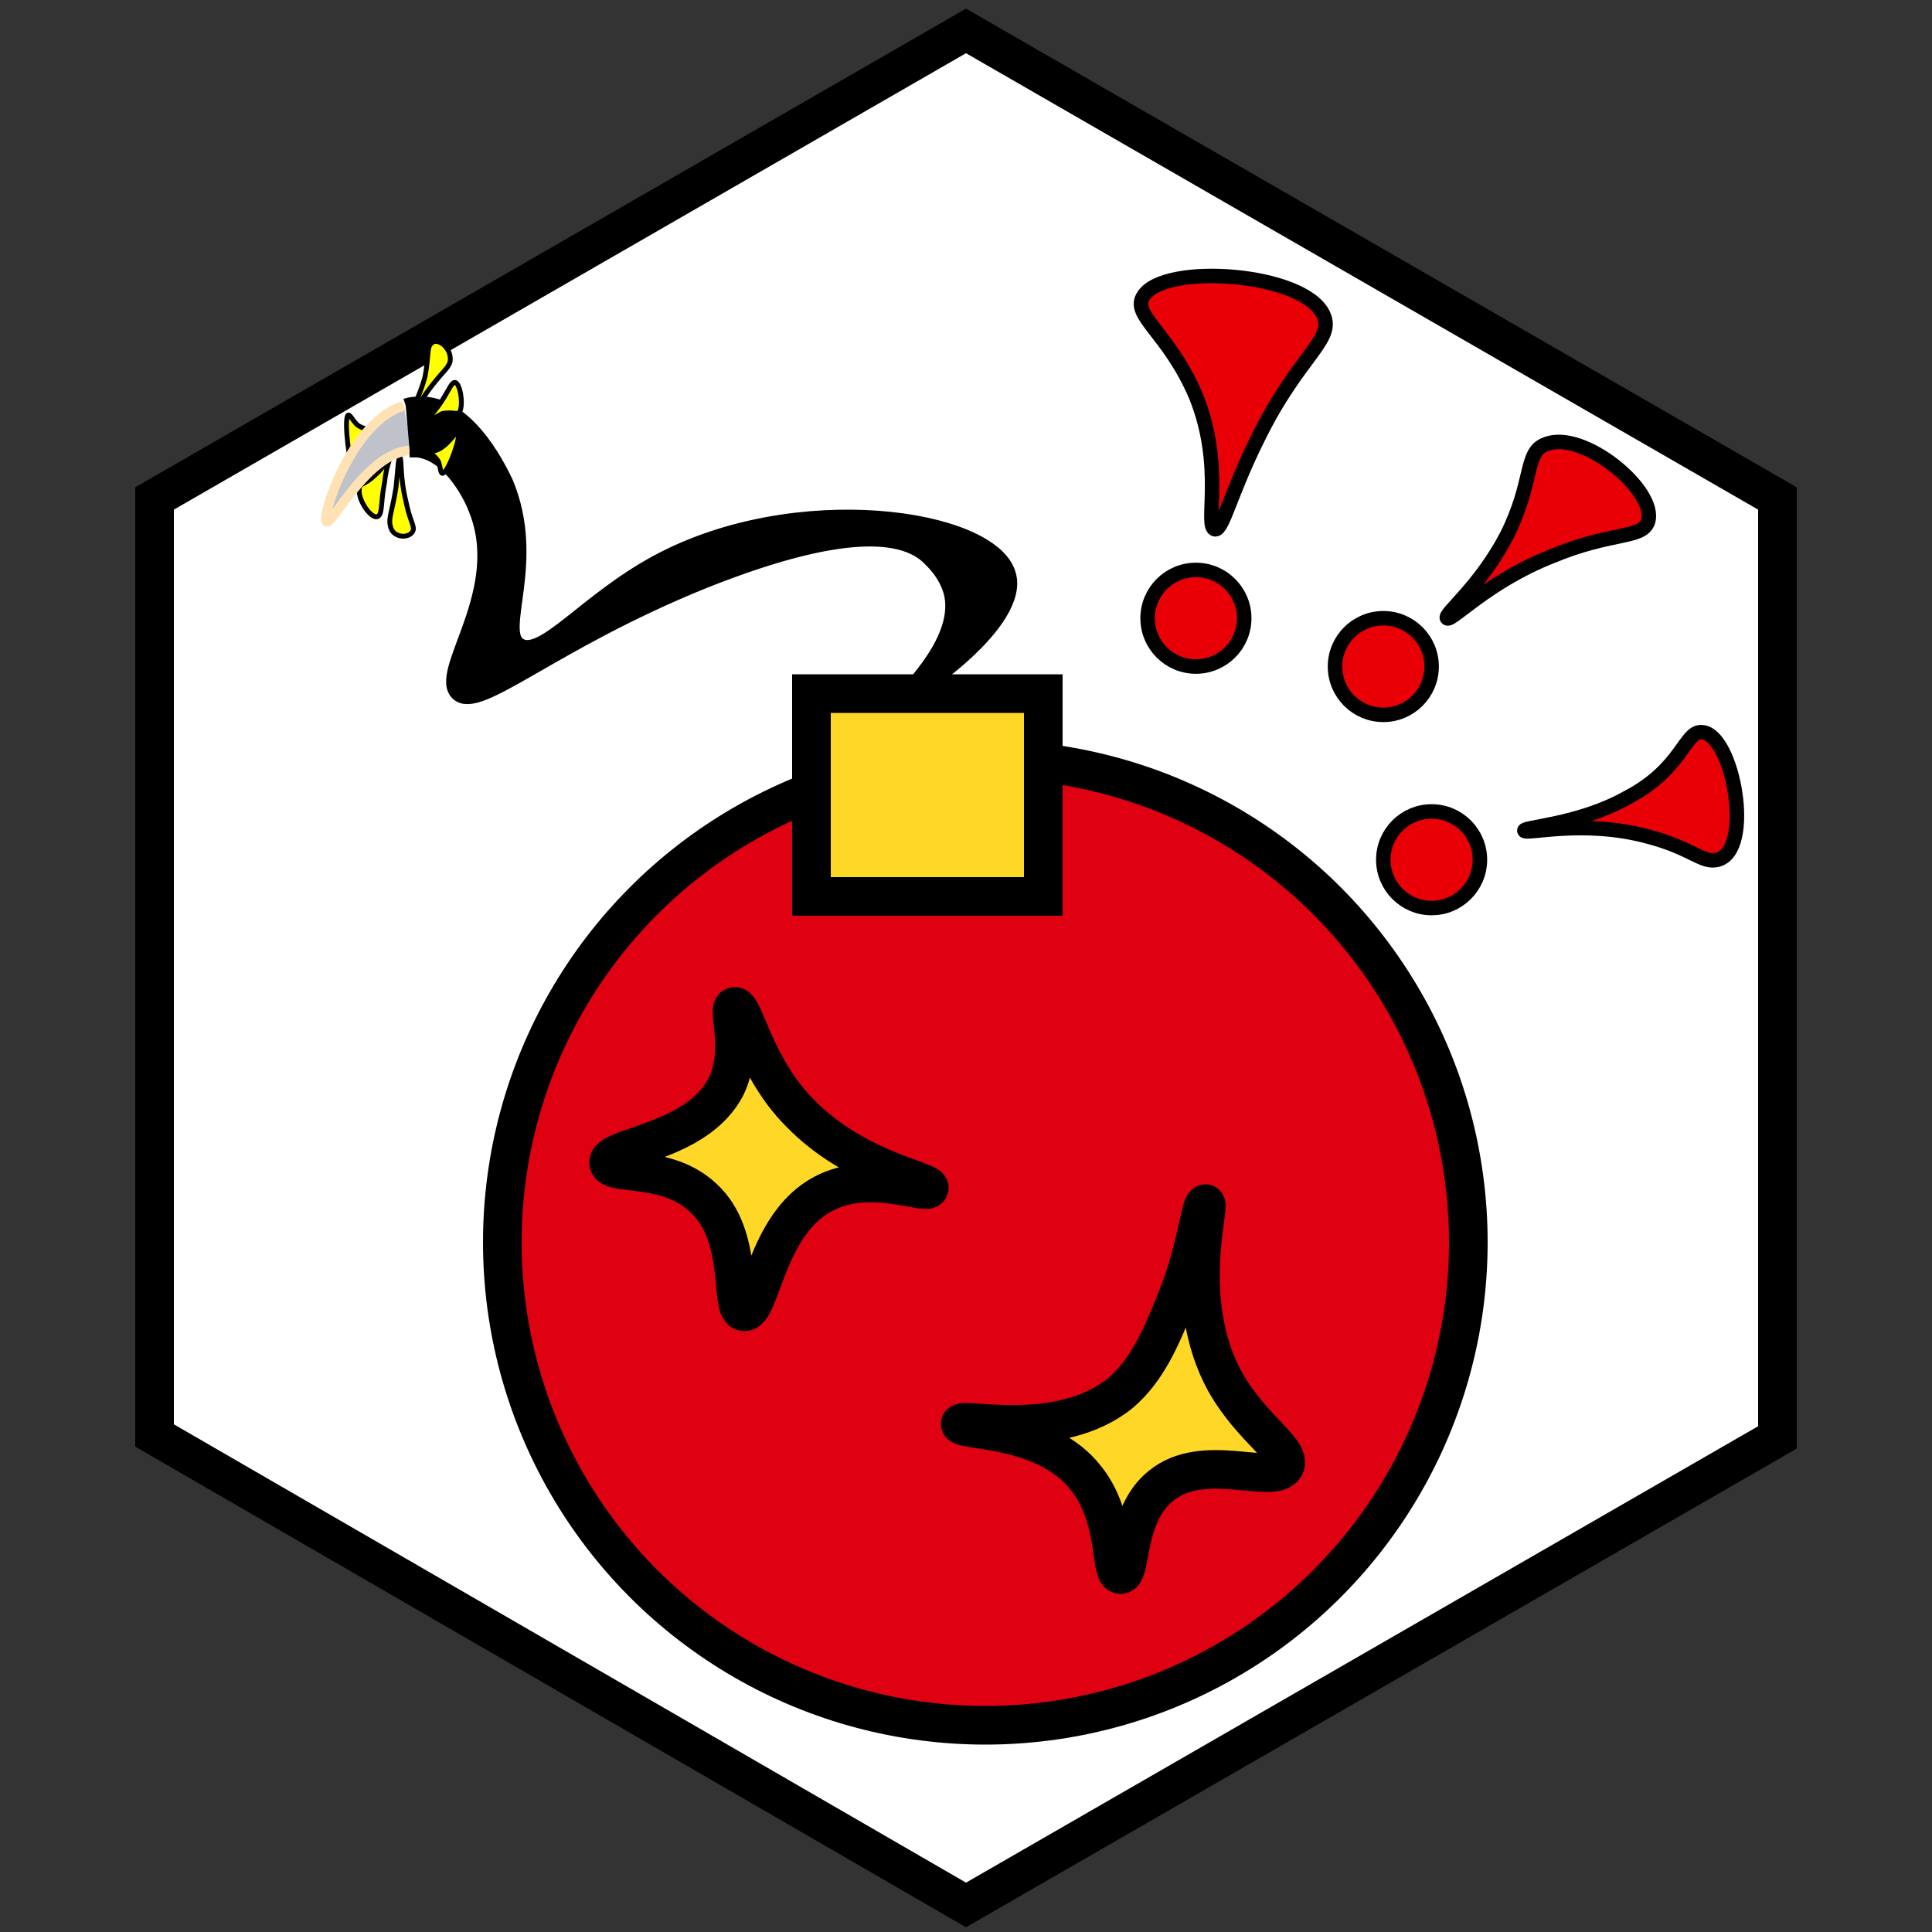 <?xml version="1.0" encoding="utf-8"?>
<!-- Generator: Adobe Illustrator 26.0.3, SVG Export Plug-In . SVG Version: 6.00 Build 0)  -->
<svg version="1.1" id="Ebene_1" xmlns="http://www.w3.org/2000/svg" xmlns:xlink="http://www.w3.org/1999/xlink" x="0px" y="0px"
	 viewBox="0 0 100 100" style="enable-background:new 0 0 100 100;" xml:space="preserve">
<rect x="0" y="0" width="100" height="100" fill="#333333" stroke="none"/>
<style type="text/css">
	.st0{fill:#FFFFFF;stroke:#000000;stroke-width:2;stroke-miterlimit:10;}
	.st1{fill:#FF0000;}
	.st2{fill:#DF0012;stroke:#000000;stroke-width:2;stroke-miterlimit:10;}
	.st3{fill:#FFD727;stroke:#000000;stroke-width:2;stroke-miterlimit:10;}
	.st4{fill:#FFFF00;stroke:#000000;stroke-width:0.25;stroke-miterlimit:10;}
	.st5{fill:#BFC1CB;stroke:#FFE2B4;stroke-width:0.5;stroke-miterlimit:10;}
	.st6{stroke:#000000;stroke-width:0.75;stroke-miterlimit:10;}
	.st7{fill:#E90006;stroke:#000000;stroke-width:0.75;stroke-miterlimit:10;}
</style>
<g id="Ebene_1_00000017510764199299988230000010460311392665681541_">
	<path class="st0" d="M92,25.8L50,1.6L8,25.8v48.5l42,24.3l42-24.2V25.8z"/>
</g>
<path class="st1" d="M60.7,33.7"/>
<circle class="st2" cx="51" cy="64.3" r="25"/>
<path class="st3" d="M54,46.4H42V35.9c2,0,4,0,5.9,0c2,0,4,0,6.1,0C54,39.4,54,42.9,54,46.4z"/>
<path class="st4" d="M21.4,27.4c-0.1,0.5-1.1,0.5-1.2-0.2c-0.1-0.4,0.1-0.7,0.3-2c0.1-0.9,0.1-1.5,0.2-1.5c0.1,0,0,1,0.3,2.2
	C21.2,26.9,21.4,27.1,21.4,27.4z"/>
<path class="st4" d="M20.3,23.4c0,0.1-0.3,0.6-0.4,1.6c-0.2,1-0.1,1.5-0.3,1.7c-0.3,0.3-1.1-0.8-1-1.4c0-0.3,0.3-0.2,0.8-0.7
	C20,24.1,20.3,23.3,20.3,23.4z"/>
<path class="st4" d="M19.5,22.1c0,0.1-0.4,0.2-0.7,0.7c-0.4,0.7-0.3,1.5-0.5,1.4c-0.2,0-0.5-2.4-0.3-2.7c0.1-0.1,0.2,0.2,0.5,0.5
	C19.1,22.4,19.5,22.1,19.5,22.1z"/>
<path class="st5" d="M21.3,23.3c-2.3,0.1-4.1,3.9-4.4,3.7c-0.3-0.2,1.3-5.2,4-6"/>
<path class="st6" d="M21,21c0.3-0.1,0.6-0.1,0.9-0.1c2.5,0.1,4.1,3.7,4.3,4.1c1.7,4.1-0.5,7.7,0.7,8.4c1.2,0.7,3.4-2.3,7.1-4.3
	c7.2-3.9,17.3-2.4,18.2,0.6c0.8,2.5-5,6.4-5.2,6.2c-0.2-0.1,2.9-2.8,2.2-5.3c-0.3-1-1-1.6-1.2-1.8c-1-0.9-3.6-1.9-11.6,1.3
	c-7.9,3.2-11.6,6.8-12.7,5.8c-1.2-1.1,2.7-5.3,0.9-9.6c-0.1-0.3-1.2-2.8-3-3c-0.1,0-0.2,0-0.4,0"/>
<path class="st3" d="M38,52.1c-0.4,0.1,0.5,2.2-0.4,4.1c-1.5,3-6.2,3.1-6.1,4c0.1,0.7,3,0,4.9,1.8c2.2,2,1.3,5.8,2.1,5.9
	c0.9,0.1,1.1-4.5,4.1-6.1c2.4-1.3,5.4,0.1,5.5-0.3c0.1-0.4-3.8-0.9-6.7-3.9C39,55.2,38.5,51.9,38,52.1z"/>
<path class="st3" d="M60.8,67.5c-0.7,1.7-1.4,3.4-2.8,4.6c-3.2,2.6-8.3,1.2-8.3,1.6c0,0.4,4.4,0.1,6.5,2.8c1.7,2.1,1.2,5,1.8,5
	c0.6,0,0.2-3.1,2.1-4.6c2.2-1.8,5.8,0,6.4-1c0.4-0.8-1.7-1.9-3.1-4.4c-2.3-4.2-0.7-9.2-1-9.2C62.1,62.3,62,64.6,60.8,67.5z"/>
<path class="st7" d="M59.2,15.3c1.1-1.7,8.3-1.2,9.3,1c0.6,1.3-1.3,2.1-3.4,6.4c-1.4,2.8-1.8,4.7-2.2,4.7c-0.6-0.1,0.5-3.2-1-6.9
	C60.5,17.2,58.5,16.3,59.2,15.3z"/>
<path class="st7" d="M74.9,32c-0.2-0.2,1.7-1.6,3.1-4.3c1.4-2.8,0.9-4.3,2-4.7c1.9-0.8,5.8,2.4,5.3,4c-0.3,0.9-1.9,0.5-5,1.8
	C77,30.1,75.1,32.2,74.9,32z"/>
<path class="st7" d="M78.9,43c-0.1-0.2,2.8-0.3,5.3-1.7c2.9-1.5,3-3.5,3.9-3.4c1.6,0.1,2.7,6.1,0.8,6.6c-0.8,0.2-1.3-0.6-3.6-1.2
	C82,42.4,79,43.2,78.9,43z"/>
<path class="st4" d="M22.3,17.8c0.3-0.4,1.1,0.2,1,0.9c-0.1,0.4-0.4,0.5-1.2,1.6c-0.5,0.7-0.8,1.2-0.8,1.2c-0.1-0.1,0.4-0.9,0.7-2
	C22.2,18.4,22.1,18,22.3,17.8z"/>
<path class="st4" d="M21.8,22c0-0.1,0.4-0.3,0.9-1c0.5-0.7,0.6-1.1,0.8-1.2c0.3-0.1,0.5,1.1,0.3,1.5c-0.1,0.2-0.3,0-0.9,0.1
	C22.3,21.7,21.8,22.1,21.8,22z"/>
<path class="st4" d="M22,23.4c0-0.1,0.3,0.1,0.8-0.2c0.5-0.3,0.8-0.9,0.9-0.8c0.2,0.1-0.5,2.1-0.8,2.1c-0.1,0-0.1-0.3-0.2-0.6
	C22.4,23.4,22,23.4,22,23.4z"/>
<circle class="st7" cx="61.9" cy="32" r="2.5"/>
<circle class="st7" cx="71.6" cy="34.5" r="2.5"/>
<circle class="st7" cx="74.1" cy="44.5" r="2.5"/>
</svg>
